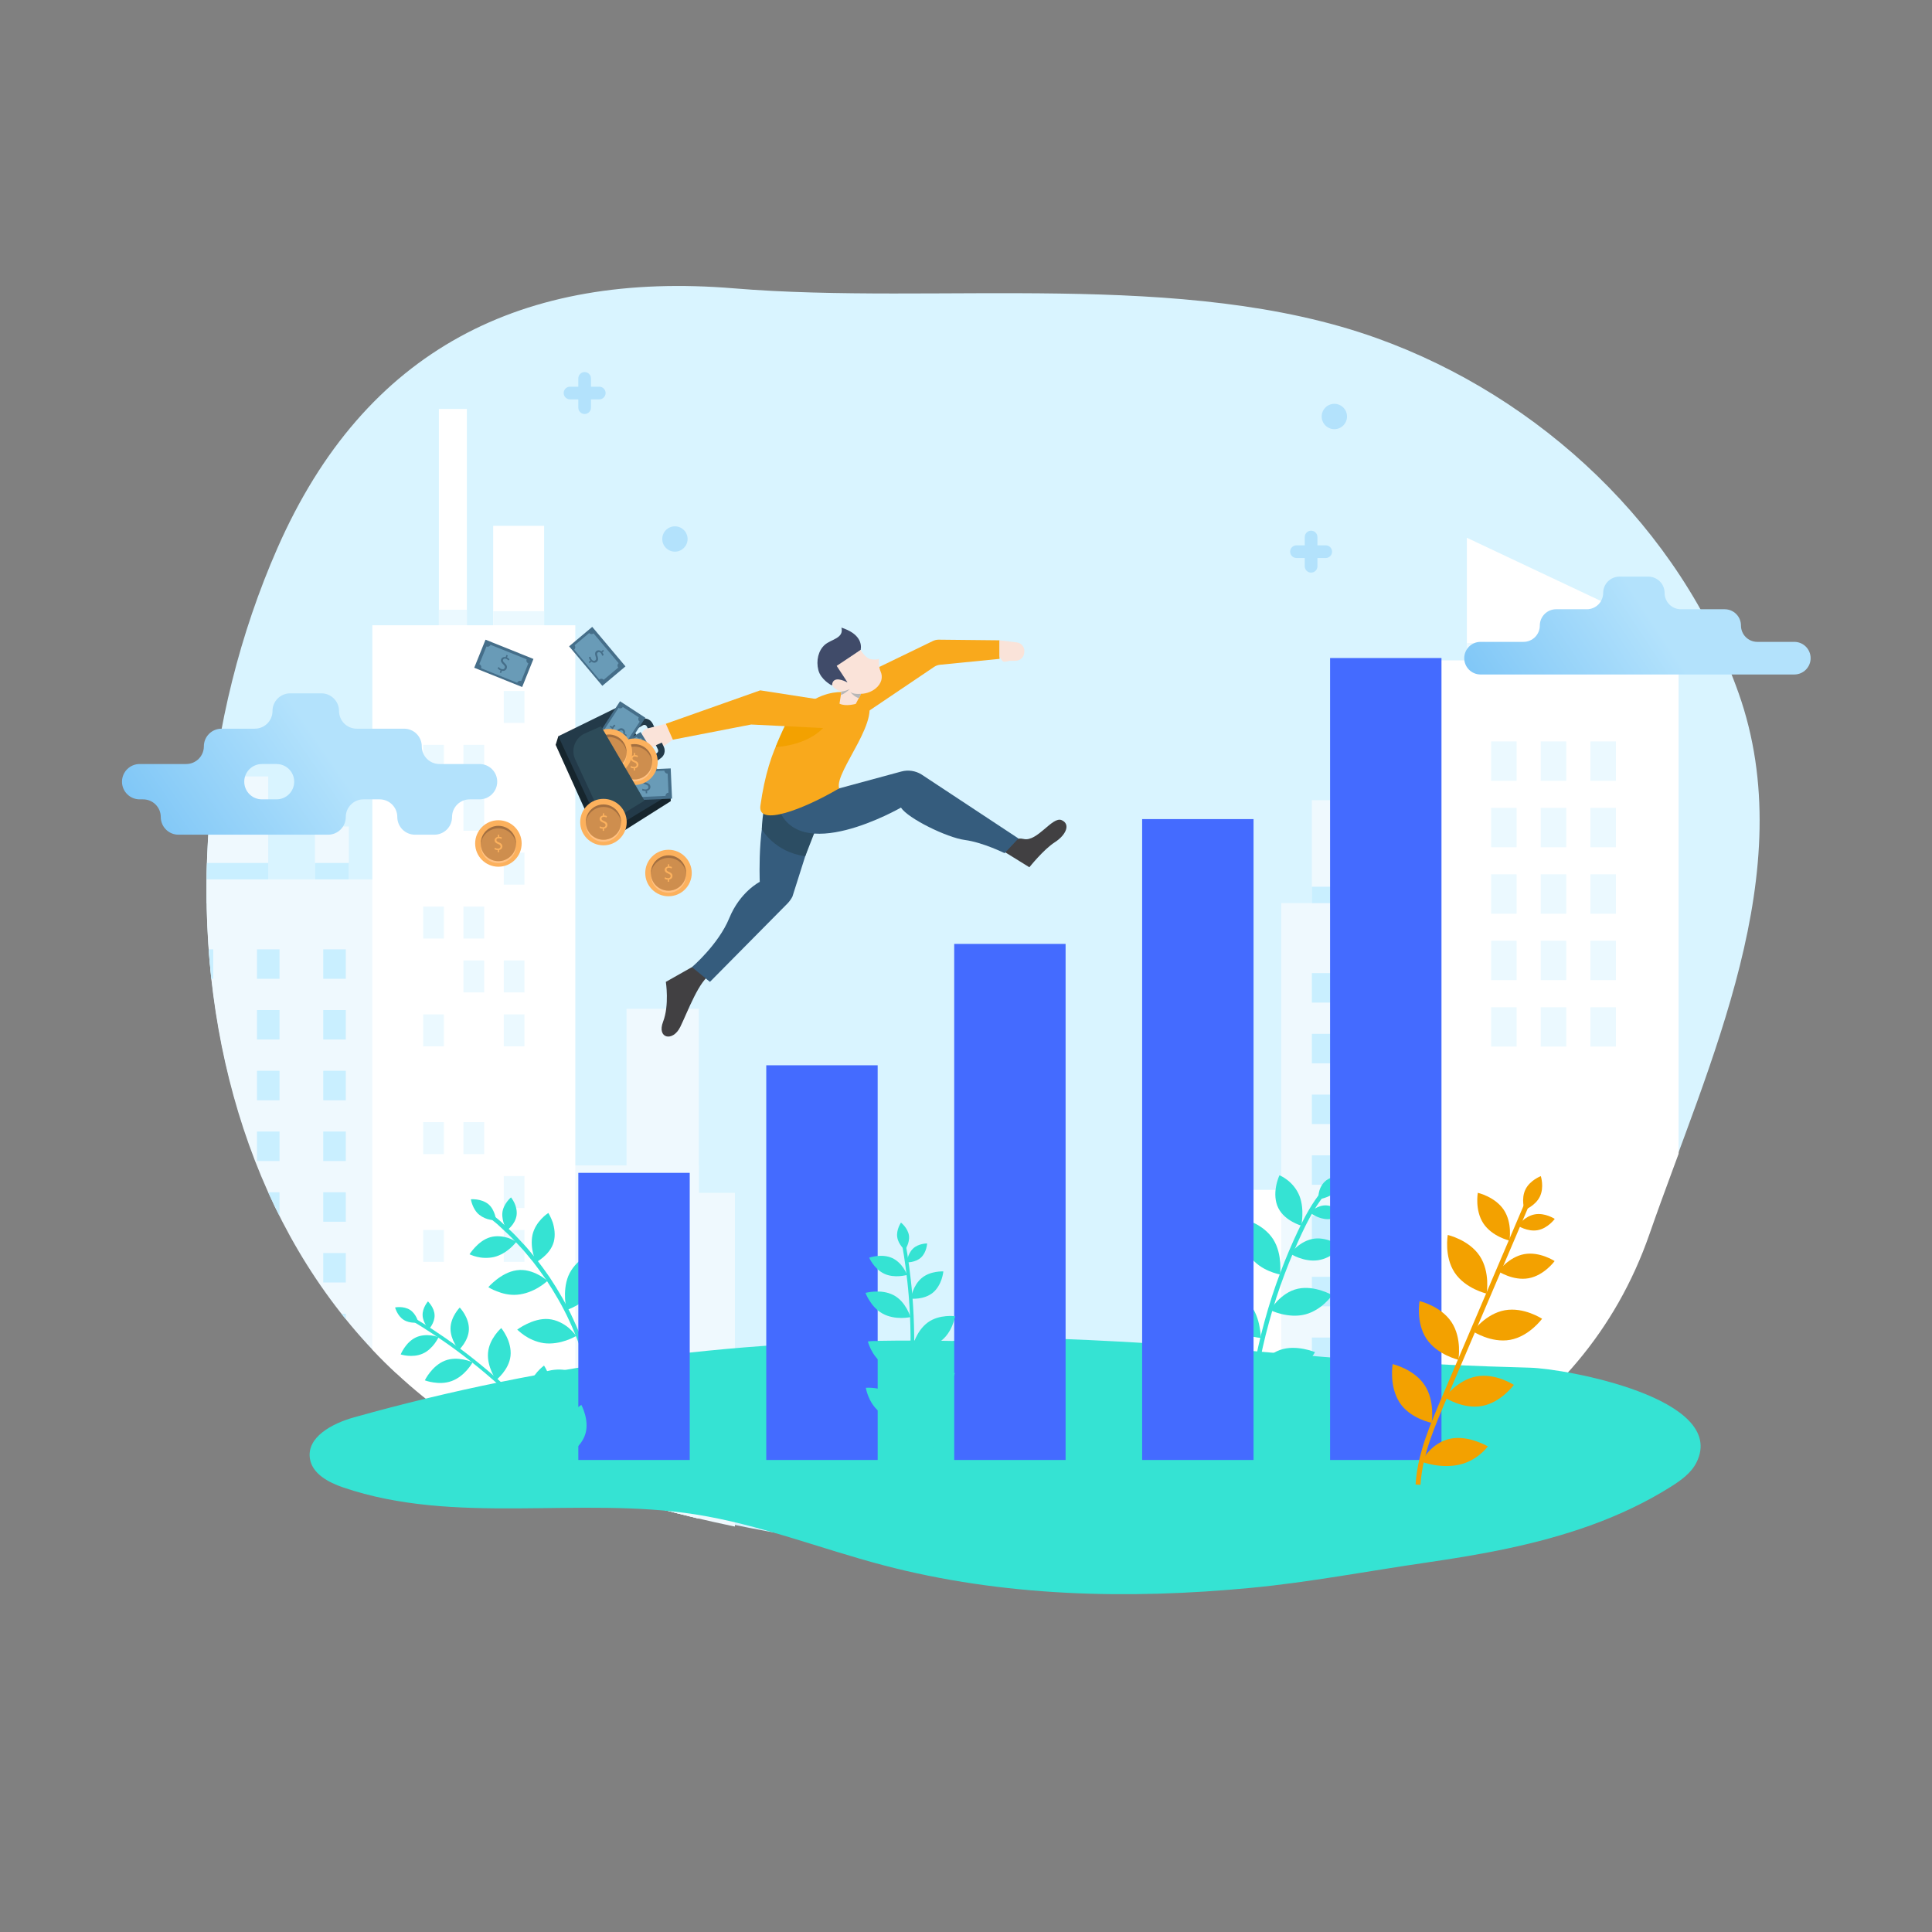 <?xml version="1.0" encoding="utf-8"?>
<!-- Generator: Adobe Illustrator 16.0.0, SVG Export Plug-In . SVG Version: 6.00 Build 0)  -->
<!DOCTYPE svg PUBLIC "-//W3C//DTD SVG 1.1//EN" "http://www.w3.org/Graphics/SVG/1.1/DTD/svg11.dtd">
<svg version="1.1" id="Layer_1" xmlns="http://www.w3.org/2000/svg" xmlns:xlink="http://www.w3.org/1999/xlink" x="0px" y="0px"
	 width="1000px" height="1000px" viewBox="0 0 1000 1000" enable-background="new 0 0 1000 1000" xml:space="preserve">
<rect x="0" y="0" width="1000" height="1000" fill="#808080" stroke="none"/>
<path fill="#D9F4FF" d="M301.658,767.854C107.948,700.036,66.1,460.119,143.555,283.79
	C188.958,180.429,270.96,140.223,379.881,149.25c105.542,8.746,232.563-10.145,332.707,25.762
	c84.79,30.402,156.919,98.167,187.264,183.612c32.735,92.173-15.598,191.56-46.077,279.283
	C783.66,839.711,464.68,824.927,301.658,767.854z"/>
<g>
	<defs>
		<path id="SVGID_1_" d="M301.658,768.684C107.948,700.866,66.1,460.948,143.555,284.62
			C188.958,181.259,270.96,141.053,379.881,150.08c105.542,8.747,232.563-10.145,332.707,25.762
			c84.79,30.402,156.919,98.168,187.264,183.613c32.735,92.173-15.598,191.559-46.077,279.283
			C783.66,840.541,464.68,825.758,301.658,768.684z"/>
	</defs>
	<clipPath id="SVGID_2_">
		<use xlink:href="#SVGID_1_"  overflow="visible"/>
	</clipPath>
	<g clip-path="url(#SVGID_2_)">
		<rect id="XMLID_44_" x="595.882" y="696.938" fill="#FFFFFF" width="74.817" height="210.118"/>
		<rect id="XMLID_43_" x="633.29" y="615.87" fill="#FFFFFF" width="37.409" height="291.187"/>
		<g id="XMLID_404_">
			<rect id="XMLID_433_" x="163.015" y="427.79" fill="#EFF9FE" width="17.534" height="39.842"/>
			<rect id="XMLID_432_" x="163.015" y="446.654" fill="#C9EFFF" width="17.534" height="20.978"/>
			<rect id="XMLID_431_" x="98.694" y="401.894" fill="#EFF9FE" width="40.147" height="65.738"/>
			<rect id="XMLID_430_" x="98.694" y="446.654" fill="#C9EFFF" width="40.147" height="20.978"/>
			<rect id="XMLID_429_" x="89.779" y="455.162" fill="#EFF9FE" width="115.333" height="356.217"/>
			<g id="XMLID_421_">
				<rect id="XMLID_428_" x="167.314" y="491.37" fill="#C9EFFF" width="11.673" height="15.256"/>
				<rect id="XMLID_427_" x="167.314" y="522.81" fill="#C9EFFF" width="11.673" height="15.255"/>
				<rect id="XMLID_426_" x="167.314" y="554.249" fill="#C9EFFF" width="11.673" height="15.255"/>
				<rect id="XMLID_425_" x="167.314" y="585.689" fill="#C9EFFF" width="11.673" height="15.254"/>
				<rect id="XMLID_424_" x="167.314" y="617.129" fill="#C9EFFF" width="11.673" height="15.256"/>
				<rect id="XMLID_423_" x="167.314" y="648.568" fill="#C9EFFF" width="11.673" height="15.255"/>
				<rect id="XMLID_422_" x="167.314" y="680.008" fill="#C9EFFF" width="11.673" height="15.255"/>
			</g>
			<g id="XMLID_413_">
				<rect id="XMLID_420_" x="133.004" y="491.37" fill="#C9EFFF" width="11.673" height="15.256"/>
				<rect id="XMLID_419_" x="133.004" y="522.81" fill="#C9EFFF" width="11.673" height="15.255"/>
				<rect id="XMLID_418_" x="133.004" y="554.249" fill="#C9EFFF" width="11.673" height="15.255"/>
				<rect id="XMLID_417_" x="133.004" y="585.689" fill="#C9EFFF" width="11.673" height="15.254"/>
				<rect id="XMLID_416_" x="133.004" y="617.129" fill="#C9EFFF" width="11.673" height="15.256"/>
				<rect id="XMLID_415_" x="133.004" y="648.568" fill="#C9EFFF" width="11.673" height="15.255"/>
				<rect id="XMLID_414_" x="133.004" y="680.008" fill="#C9EFFF" width="11.673" height="15.255"/>
			</g>
			<g id="XMLID_405_">
				<rect id="XMLID_412_" x="98.694" y="491.37" fill="#C9EFFF" width="11.674" height="15.256"/>
				<rect id="XMLID_411_" x="98.694" y="522.81" fill="#C9EFFF" width="11.674" height="15.255"/>
				<rect id="XMLID_410_" x="98.694" y="554.249" fill="#C9EFFF" width="11.674" height="15.255"/>
				<rect id="XMLID_409_" x="98.694" y="585.689" fill="#C9EFFF" width="11.674" height="15.254"/>
				<rect id="XMLID_408_" x="98.694" y="617.129" fill="#C9EFFF" width="11.674" height="15.256"/>
				<rect id="XMLID_407_" x="98.694" y="648.568" fill="#C9EFFF" width="11.674" height="15.255"/>
				<rect id="XMLID_406_" x="98.694" y="680.008" fill="#C9EFFF" width="11.674" height="15.255"/>
			</g>
		</g>
		<g id="XMLID_3_">
			<rect id="XMLID_41_" x="743.348" y="440.094" fill="#EFF9FE" width="17.535" height="39.842"/>
			<rect id="XMLID_40_" x="743.348" y="458.958" fill="#C9EFFF" width="17.535" height="20.978"/>
			<rect id="XMLID_39_" x="679.027" y="414.199" fill="#EFF9FE" width="40.146" height="65.738"/>
			<rect id="XMLID_38_" x="679.027" y="458.958" fill="#C9EFFF" width="40.146" height="20.978"/>
			<rect id="XMLID_37_" x="663.198" y="467.467" fill="#EFF9FE" width="122.248" height="356.217"/>
			<g id="XMLID_29_">
				<rect id="XMLID_36_" x="747.648" y="503.675" fill="#C9EFFF" width="11.673" height="15.256"/>
				<rect id="XMLID_35_" x="747.648" y="535.114" fill="#C9EFFF" width="11.673" height="15.255"/>
				<rect id="XMLID_34_" x="747.648" y="566.555" fill="#C9EFFF" width="11.673" height="15.256"/>
				<rect id="XMLID_33_" x="747.648" y="597.994" fill="#C9EFFF" width="11.673" height="15.256"/>
				<rect id="XMLID_32_" x="747.648" y="629.434" fill="#C9EFFF" width="11.673" height="15.256"/>
				<rect id="XMLID_31_" x="747.648" y="660.873" fill="#C9EFFF" width="11.673" height="15.255"/>
				<rect id="XMLID_30_" x="747.648" y="692.313" fill="#C9EFFF" width="11.673" height="15.255"/>
			</g>
			<g id="XMLID_20_">
				<rect id="XMLID_28_" x="713.338" y="503.675" fill="#C9EFFF" width="11.673" height="15.256"/>
				<rect id="XMLID_27_" x="713.338" y="535.114" fill="#C9EFFF" width="11.673" height="15.255"/>
				<rect id="XMLID_26_" x="713.338" y="566.555" fill="#C9EFFF" width="11.673" height="15.256"/>
				<rect id="XMLID_25_" x="713.338" y="597.994" fill="#C9EFFF" width="11.673" height="15.256"/>
				<rect id="XMLID_24_" x="713.338" y="629.434" fill="#C9EFFF" width="11.673" height="15.256"/>
				<rect id="XMLID_23_" x="713.338" y="660.873" fill="#C9EFFF" width="11.673" height="15.255"/>
				<rect id="XMLID_21_" x="713.338" y="692.313" fill="#C9EFFF" width="11.673" height="15.255"/>
			</g>
			<g id="XMLID_11_">
				<rect id="XMLID_19_" x="679.027" y="503.675" fill="#C9EFFF" width="11.674" height="15.256"/>
				<rect id="XMLID_18_" x="679.027" y="535.114" fill="#C9EFFF" width="11.674" height="15.255"/>
				<rect id="XMLID_17_" x="679.027" y="566.555" fill="#C9EFFF" width="11.674" height="15.256"/>
				<rect id="XMLID_16_" x="679.027" y="597.994" fill="#C9EFFF" width="11.674" height="15.256"/>
				<rect id="XMLID_15_" x="679.027" y="629.434" fill="#C9EFFF" width="11.674" height="15.256"/>
				<rect id="XMLID_14_" x="679.027" y="660.873" fill="#C9EFFF" width="11.674" height="15.255"/>
				<rect id="XMLID_12_" x="679.027" y="692.313" fill="#C9EFFF" width="11.674" height="15.255"/>
			</g>
		</g>
		<rect id="XMLID_434_" x="286.882" y="603.208" fill="#EFF9FE" width="74.818" height="210.118"/>
		<rect id="XMLID_435_" x="324.291" y="522.141" fill="#EFF9FE" width="37.41" height="291.186"/>
		<rect id="XMLID_436_" x="342.995" y="617.391" fill="#EFF9FE" width="37.408" height="195.936"/>
		<g id="XMLID_297_">
			<polygon id="XMLID_359_" fill="#FFFFFF" points="848.951,360.964 759.231,360.964 759.231,278.339 848.951,320.661 			"/>
			<rect id="XMLID_358_" x="739.332" y="341.803" fill="#FFFFFF" width="129.519" height="439.087"/>
			<rect id="XMLID_357_" x="759.231" y="332.833" fill="#EBF9FF" width="89.72" height="8.971"/>
			<g id="XMLID_344_">
				<rect id="XMLID_349_" x="771.775" y="521.321" fill="#EBF9FF" width="13.218" height="20.39"/>
				<rect id="XMLID_348_" x="771.775" y="486.93" fill="#EBF9FF" width="13.218" height="20.388"/>
				<rect id="XMLID_347_" x="771.775" y="452.539" fill="#EBF9FF" width="13.218" height="20.39"/>
				<rect id="XMLID_346_" x="771.775" y="418.147" fill="#EBF9FF" width="13.218" height="20.39"/>
				<rect id="XMLID_345_" x="771.775" y="383.756" fill="#EBF9FF" width="13.218" height="20.389"/>
			</g>
			<g id="XMLID_331_">
				<rect id="XMLID_336_" x="797.481" y="521.321" fill="#EBF9FF" width="13.219" height="20.39"/>
				<rect id="XMLID_335_" x="797.481" y="486.93" fill="#EBF9FF" width="13.219" height="20.388"/>
				<rect id="XMLID_334_" x="797.481" y="452.539" fill="#EBF9FF" width="13.219" height="20.39"/>
				<rect id="XMLID_333_" x="797.481" y="418.147" fill="#EBF9FF" width="13.219" height="20.39"/>
				<rect id="XMLID_332_" x="797.481" y="383.756" fill="#EBF9FF" width="13.219" height="20.389"/>
			</g>
			<g id="XMLID_298_">
				<rect id="XMLID_311_" x="823.188" y="521.321" fill="#EBF9FF" width="13.218" height="20.39"/>
				<rect id="XMLID_310_" x="823.188" y="486.93" fill="#EBF9FF" width="13.218" height="20.388"/>
				<rect id="XMLID_301_" x="823.188" y="452.539" fill="#EBF9FF" width="13.218" height="20.39"/>
				<rect id="XMLID_300_" x="823.188" y="418.147" fill="#EBF9FF" width="13.218" height="20.39"/>
				<rect id="XMLID_299_" x="823.188" y="383.756" fill="#EBF9FF" width="13.218" height="20.389"/>
			</g>
		</g>
		<g id="XMLID_360_">
			<rect id="XMLID_403_" x="227.164" y="211.668" fill="#FFFFFF" width="14.482" height="114.551"/>
			<rect id="XMLID_402_" x="227.164" y="315.606" fill="#EBF9FF" width="14.482" height="10.613"/>
			<rect id="XMLID_401_" x="255.273" y="272.148" fill="#FFFFFF" width="26.36" height="67.021"/>
			<rect id="XMLID_400_" x="192.717" y="323.626" fill="#FFFFFF" width="105.059" height="487.752"/>
			<rect id="XMLID_399_" x="255.273" y="316.351" fill="#EBF9FF" width="26.36" height="7.276"/>
			<rect id="XMLID_398_" x="260.737" y="636.619" fill="#EBF9FF" width="10.722" height="16.538"/>
			<rect id="XMLID_397_" x="260.737" y="608.722" fill="#EBF9FF" width="10.722" height="16.539"/>
			<rect id="XMLID_394_" x="260.737" y="525.034" fill="#EBF9FF" width="10.722" height="16.538"/>
			<rect id="XMLID_391_" x="260.737" y="497.138" fill="#EBF9FF" width="10.722" height="16.538"/>
			<rect id="XMLID_389_" x="260.737" y="441.346" fill="#EBF9FF" width="10.722" height="16.538"/>
			<rect id="XMLID_386_" x="260.737" y="357.656" fill="#EBF9FF" width="10.722" height="16.539"/>
			<rect id="XMLID_382_" x="239.886" y="580.827" fill="#EBF9FF" width="10.722" height="16.538"/>
			<rect id="XMLID_379_" x="239.886" y="497.138" fill="#EBF9FF" width="10.722" height="16.538"/>
			<rect id="XMLID_378_" x="239.886" y="469.242" fill="#EBF9FF" width="10.722" height="16.538"/>
			<rect id="XMLID_376_" x="239.886" y="413.448" fill="#EBF9FF" width="10.722" height="16.539"/>
			<rect id="XMLID_375_" x="239.886" y="385.552" fill="#EBF9FF" width="10.722" height="16.539"/>
			<rect id="XMLID_372_" x="219.034" y="636.619" fill="#EBF9FF" width="10.722" height="16.538"/>
			<rect id="XMLID_370_" x="219.034" y="580.827" fill="#EBF9FF" width="10.722" height="16.538"/>
			<rect id="XMLID_368_" x="219.034" y="525.034" fill="#EBF9FF" width="10.722" height="16.538"/>
			<rect id="XMLID_366_" x="219.034" y="469.242" fill="#EBF9FF" width="10.722" height="16.538"/>
			<rect id="XMLID_363_" x="219.034" y="385.552" fill="#EBF9FF" width="10.722" height="16.539"/>
		</g>
	</g>
</g>
<linearGradient id="SVGID_3_" gradientUnits="userSpaceOnUse" x1="862.061" y1="331.095" x2="654.963" y2="467.591">
	<stop  offset="0" style="stop-color:#B3E2FC"/>
	<stop  offset="1" style="stop-color:#2D9BEE"/>
</linearGradient>
<path fill="url(#SVGID_3_)" d="M901.128,323.785L901.128,323.785c0-4.662-3.779-8.442-8.442-8.442h-22.648
	c-4.661,0-8.44-3.78-8.44-8.442l0,0c0-4.663-3.781-8.442-8.443-8.442h-14.909c-4.664,0-8.443,3.78-8.443,8.442l0,0
	c0,4.662-3.779,8.442-8.442,8.442h-15.91c-4.662,0-8.441,3.78-8.441,8.442l0,0c0,4.663-3.781,8.443-8.443,8.443h-22.231
	c-4.664,0-8.443,3.78-8.443,8.442l0,0c0,4.662,3.779,8.442,8.443,8.442h73.841h14.703h73.858c4.663,0,8.442-3.78,8.442-8.442l0,0
	c0-4.663-3.779-8.442-8.442-8.442h-19.163C904.907,332.228,901.128,328.447,901.128,323.785z"/>
<linearGradient id="SVGID_4_" gradientUnits="userSpaceOnUse" x1="173.828" y1="396.385" x2="-37.085" y2="541.298">
	<stop  offset="0" style="stop-color:#B3E2FC"/>
	<stop  offset="1" style="stop-color:#2D9BEE"/>
</linearGradient>
<path fill="url(#SVGID_4_)" d="M218.31,386.309L218.31,386.309c0-5.05-4.094-9.145-9.145-9.145h-24.532
	c-5.051,0-9.146-4.095-9.146-9.145l0,0c0-5.051-4.095-9.146-9.145-9.146h-16.151c-5.052,0-9.146,4.095-9.146,9.146l0,0
	c0,5.05-4.095,9.145-9.145,9.145h-17.234c-5.051,0-9.146,4.095-9.146,9.145l0,0c0,5.051-4.094,9.146-9.145,9.146H72.293
	c-5.05,0-9.145,4.094-9.145,9.145l0,0c0,5.051,4.095,9.145,9.145,9.145h1.78c5.05,0,9.145,4.094,9.145,9.145l0,0
	c0,5.051,4.095,9.145,9.145,9.145h77.462c5.05,0,9.145-4.094,9.145-9.145l0,0c0-5.051,4.094-9.145,9.145-9.145h8.382
	c5.051,0,9.145,4.094,9.145,9.145l0,0c0,5.051,4.095,9.145,9.146,9.145h10.042c5.05,0,9.146-4.094,9.146-9.145l0,0
	c0-5.051,4.094-9.145,9.145-9.145h5.096c5.051,0,9.145-4.094,9.145-9.145l0,0c0-5.051-4.094-9.145-9.145-9.145h-20.76
	C222.404,395.454,218.31,391.359,218.31,386.309z M126.427,404.599L126.427,404.599c0-5.051,4.095-9.145,9.146-9.145h7.563
	c5.05,0,9.145,4.094,9.145,9.145l0,0c0,5.051-4.095,9.145-9.145,9.145h-7.563C130.522,413.744,126.427,409.65,126.427,404.599z"/>
<defs>
	<filter id="Adobe_OpacityMaskFilter" filterUnits="userSpaceOnUse" x="160.254" y="692.142" width="719.987" height="133.015">
		<feFlood  style="flood-color:white;flood-opacity:1" result="back"/>
		<feBlend  in="SourceGraphic" in2="back" mode="normal"/>
	</filter>
</defs>
<mask maskUnits="userSpaceOnUse" x="160.254" y="692.142" width="719.987" height="133.015" id="SVGID_5_">
	<g filter="url(#Adobe_OpacityMaskFilter)">
		<defs>
			
				<filter id="Adobe_OpacityMaskFilter_1_" filterUnits="userSpaceOnUse" x="160.254" y="692.142" width="719.987" height="133.015">
				<feFlood  style="flood-color:white;flood-opacity:1" result="back"/>
				<feBlend  in="SourceGraphic" in2="back" mode="normal"/>
			</filter>
		</defs>
		<mask maskUnits="userSpaceOnUse" x="160.254" y="692.142" width="719.987" height="133.015" id="SVGID_5_">
			<g filter="url(#Adobe_OpacityMaskFilter_1_)">
			</g>
		</mask>
		<linearGradient id="SVGID_6_" gradientUnits="userSpaceOnUse" x1="160.254" y1="758.648" x2="880.241" y2="758.648">
			<stop  offset="0" style="stop-color:#333333"/>
			<stop  offset="1" style="stop-color:#CCCCCC"/>
		</linearGradient>
		<path mask="url(#SVGID_5_)" fill="url(#SVGID_6_)" d="M492.917,694.077c-104.454-2.043-209.194,11.335-309.78,39.567
			c-11.026,3.094-24.555,10.12-22.713,21.423c1.283,7.874,9.673,12.26,17.224,14.834c57.898,19.73,121.806,4.498,182.239,13.946
			c33.186,5.187,64.716,17.729,97.198,26.283c62.049,16.339,126.919,17.804,190.507,11.735c30.455-2.907,60.195-8.653,90.326-13.023
			c28.793-4.176,57.673-9.361,85.128-19.243c14.658-5.275,28.853-11.888,42.027-20.227c5.175-3.274,10.392-7.043,13.094-12.538
			c16.244-33.041-67.656-48.428-86.266-48.919c-119.274-3.14-150.402-12.633-269.677-15.774L492.917,694.077z"/>
	</g>
</mask>
<path fill="#35E3D3" d="M492.917,694.077c-104.454-2.043-209.194,11.335-309.78,39.567c-11.026,3.094-24.555,10.12-22.713,21.423
	c1.283,7.874,9.673,12.26,17.224,14.834c57.898,19.73,121.806,4.498,182.239,13.946c33.186,5.187,64.716,17.729,97.198,26.283
	c62.049,16.339,126.919,17.804,190.507,11.735c30.455-2.907,60.195-8.653,90.326-13.023c28.793-4.176,57.673-9.361,85.128-19.243
	c14.658-5.275,28.853-11.888,42.027-20.227c5.175-3.274,10.392-7.043,13.094-12.538c16.244-33.041-67.656-48.428-86.266-48.919
	c-119.274-3.14-150.402-12.633-269.677-15.774L492.917,694.077z"/>
<circle fill="#B3E2FC" cx="690.66" cy="215.574" r="6.555"/>
<circle fill="#B3E2FC" cx="349.339" cy="278.983" r="6.554"/>
<path fill="#B3E2FC" d="M310.181,200.159h-4.294v-4.295c0-1.81-1.468-3.278-3.278-3.278c-1.81,0-3.277,1.468-3.277,3.278v4.295
	h-4.296c-1.809,0-3.277,1.467-3.277,3.277c0,1.811,1.468,3.278,3.277,3.278h4.296v4.295c0,1.811,1.467,3.277,3.277,3.277
	c1.811,0,3.278-1.467,3.278-3.277v-4.295h4.294c1.811,0,3.278-1.467,3.278-3.278C313.459,201.626,311.991,200.159,310.181,200.159z"
	/>
<path fill="#B3E2FC" d="M686.194,282.261h-4.295v-4.295c0-1.811-1.468-3.278-3.278-3.278c-1.809,0-3.276,1.467-3.276,3.278v4.295
	h-4.296c-1.81,0-3.277,1.467-3.277,3.277s1.468,3.278,3.277,3.278h4.296v4.295c0,1.81,1.468,3.277,3.276,3.277
	c1.811,0,3.278-1.468,3.278-3.277v-4.295h4.295c1.811,0,3.278-1.468,3.278-3.278S688.005,282.261,686.194,282.261z"/>
<g>
	<g>
		<g>
			<g>
				<path fill="#35E3D3" d="M308.635,749.254l2.213,0.058c0,0-0.016-2.139-0.044-5.885c0.003-1.872-0.011-4.146-0.265-6.742
					c-0.253-2.593-0.27-5.55-0.809-8.715c-1.559-12.713-5.624-29.53-12.947-45.015c-3.525-7.796-7.897-15.171-12.305-21.859
					c-2.285-3.29-4.572-6.423-6.824-9.324c-2.387-2.791-4.477-5.58-6.709-7.884c-2.224-2.31-4.159-4.531-6.061-6.313
					c-1.905-1.778-3.565-3.328-4.937-4.605c-1.332-1.315-2.544-2.164-3.298-2.824c-0.776-0.636-1.189-0.975-1.189-0.975l-1.406,1.71
					c0,0,0.407,0.335,1.173,0.96c0.74,0.649,1.935,1.484,3.251,2.778c1.346,1.258,2.981,2.785,4.855,4.539
					c1.878,1.754,3.783,3.944,5.975,6.219c2.201,2.268,4.256,5.018,6.611,7.769c2.219,2.857,4.471,5.945,6.726,9.188
					c4.341,6.596,8.651,13.866,12.129,21.549c7.221,15.268,11.224,31.839,12.759,44.359c0.534,3.118,0.545,6.028,0.799,8.58
					c0.248,2.561,0.264,4.796,0.259,6.64C308.618,747.148,308.635,749.254,308.635,749.254z"/>
			</g>
			<path fill="#35E3D3" d="M255.739,650.621c3.328-0.79,6.249-2.715,8.294-4.482c2.054-1.764,3.232-3.372,3.232-3.372
				s-1.646-1.123-4.151-2.001c-2.593-0.795-6.004-1.338-9.332-0.388c-3.31,0.93-6.007,3.229-7.862,5.197
				c-1.855,1.974-2.901,3.647-2.901,3.647s0.392,0.156,1.063,0.43c0.661,0.267,1.613,0.6,2.78,0.878
				C249.157,651.119,252.461,651.351,255.739,650.621z"/>
			<path fill="#35E3D3" d="M286.635,642.75c-0.947,3.511-3.26,6.106-5.322,7.888c-2.056,1.765-3.814,2.678-3.814,2.678
				s-0.885-1.765-1.542-4.415c-0.663-2.643-1.068-6.243-0.35-9.704c0.778-3.504,2.797-6.384,4.66-8.347
				c1.858-1.968,3.563-3.02,3.563-3.02s1.214,1.936,2.216,4.746C286.97,635.45,287.572,639.249,286.635,642.75z"/>
			<path fill="#35E3D3" d="M267.381,629.05c-0.669,4.704-4.952,7.746-4.952,7.746s-0.729-1.081-1.382-2.755
				c-0.642-1.688-1.233-3.959-1.032-6.255c0.446-4.671,4.476-8.021,4.476-8.021s0.903,1.117,1.74,2.816
				C267.057,624.296,267.695,626.701,267.381,629.05z"/>
			<path fill="#35E3D3" d="M252.728,623.233c1.861,1.53,2.841,3.722,3.399,5.409c0.551,1.707,0.634,2.998,0.634,2.998
				s-1.327,0.024-3.056-0.32c-1.756-0.318-3.818-1.106-5.602-2.523c-3.549-2.797-4.383-8.044-4.383-8.044
				S248.91,620.235,252.728,623.233z"/>
			<path fill="#35E3D3" d="M267.747,670.139c4.242-0.358,8.091-2.016,10.959-3.741c2.849-1.698,4.619-3.397,4.619-3.397
				s-1.724-1.729-4.688-3.218c-2.918-1.522-6.826-2.929-11.148-2.299c-4.259,0.575-7.89,2.819-10.51,4.856
				c-2.613,2.042-4.218,3.879-4.218,3.879s1.654,1.145,4.399,2.146C259.827,669.434,263.478,670.513,267.747,670.139z"/>
			<path fill="#35E3D3" d="M306.768,667.344c-1.888,4.036-5.4,6.695-8.264,8.342c-2.885,1.651-5.222,2.342-5.222,2.342
				s-0.107-0.592-0.294-1.615c-0.193-1-0.414-2.414-0.513-4.091c-0.171-3.369,0.033-7.763,1.663-11.832
				c1.695-4.102,4.74-7.182,7.407-9.167c2.662-1.992,4.944-2.893,4.944-2.893s1.07,2.667,1.693,6.354
				C308.8,658.478,308.651,663.316,306.768,667.344z"/>
			<path fill="#35E3D3" d="M281.514,695.219c4.165,0.562,8.38-0.305,11.521-1.387c3.146-1.071,5.22-2.359,5.22-2.359
				s-1.415-2.013-3.862-4.148c-2.524-2.104-6.246-4.204-10.438-4.575c-4.218-0.369-8.353,1.12-11.314,2.549
				c-2.989,1.451-4.93,2.907-4.93,2.907s0.36,0.363,1.037,0.914c0.661,0.564,1.561,1.352,2.764,2.155
				C273.905,692.882,277.426,694.622,281.514,695.219z"/>
			<path fill="#35E3D3" d="M320.285,700.609c-2.795,3.59-6.679,5.426-9.84,6.441c-3.165,1.008-5.604,1.197-5.604,1.197
				s-0.097-2.434,0.5-5.781c0.433-3.295,1.486-7.534,4.077-11.229c2.505-3.658,6.064-6.012,9.093-7.404
				c3.014-1.396,5.445-1.807,5.445-1.807s0.625,2.78,0.313,6.579C323.99,692.392,323.17,696.994,320.285,700.609z"/>
			<path fill="#35E3D3" d="M289.488,721.217c4.006,1.373,8.322,1.373,11.62,0.952c3.301-0.413,5.583-1.252,5.583-1.252
				s-1.021-2.249-3.039-4.82c-1.93-2.594-5.203-5.382-9.299-6.563c-4.097-1.186-8.312-0.586-11.523,0.229
				c-3.21,0.829-5.424,1.872-5.424,1.872s1.021,1.721,3.089,3.753C282.653,717.398,285.465,719.846,289.488,721.217z"/>
			<path fill="#35E3D3" d="M326.313,734.444c-3.436,2.942-7.604,3.923-10.904,4.255c-3.301,0.322-5.737-0.002-5.737-0.002
				s1.625-9.536,7.898-15.713c3.24-3.086,7.289-4.694,10.516-5.438c3.232-0.757,5.693-0.66,5.693-0.66s-0.127,2.904-1.091,6.563
				C331.813,727.097,329.771,731.501,326.313,734.444z"/>
		</g>
		<g>
			<g>
				<path fill="#35E3D3" d="M644.387,754.934l2.349,0.035c0,0,0.063-2.232,0.179-6.136c0.141-3.903,0.457-9.478,1.057-16.148
					c1.244-13.334,4.066-31.032,8.861-48.251c4.633-17.263,11.257-33.917,16.985-46.019c2.821-6.07,5.511-10.909,7.617-14.128
					c2.098-3.229,3.487-4.911,3.487-4.911l-1.845-1.45c0,0-1.453,1.759-3.614,5.084c-2.172,3.323-4.922,8.278-7.769,14.403
					c-5.775,12.203-12.456,28.998-17.128,46.401c-4.834,17.359-7.677,35.203-8.93,48.647c-0.608,6.726-0.928,12.347-1.071,16.283
					C644.453,752.682,644.387,754.934,644.387,754.934z"/>
			</g>
			<path fill="#35E3D3" d="M661.686,625.342c1.768,3.471,4.765,5.674,7.268,7.069c2.513,1.39,4.548,1.963,4.548,1.963
				s0.473-2.051,0.589-4.955c0.104-2.91-0.058-6.689-1.454-10.329c-1.426-3.637-3.878-6.414-6.152-8.195
				c-2.249-1.792-4.239-2.568-4.239-2.568s-1.22,2.561-1.792,5.96C659.85,617.694,659.907,621.882,661.686,625.342z"/>
			<path fill="#35E3D3" d="M682.315,652.278c-3.662,0.562-7.29-0.254-9.984-1.236c-2.698-0.982-4.469-2.134-4.469-2.134
				s1.248-1.715,3.406-3.562c2.183-1.837,5.351-3.752,9.026-4.237c3.694-0.468,7.245,0.625,9.871,1.762
				c2.629,1.148,4.353,2.365,4.353,2.365s-1.22,1.404-3.351,3.066C689.026,649.933,685.948,651.705,682.315,652.278z"/>
			<path fill="#35E3D3" d="M687.144,631.04c-2.4-0.03-4.677-0.823-6.359-1.69c-1.679-0.854-2.741-1.745-2.741-1.745
				s0.938-1.024,2.511-2.007c1.58-0.982,3.796-1.877,6.199-1.677c2.411,0.212,4.518,1.396,6.059,2.476
				c1.536,1.084,2.508,2.064,2.508,2.064s-0.856,0.589-2.293,1.244C691.575,630.321,689.541,631.06,687.144,631.04z"/>
			<path fill="#35E3D3" d="M690.983,617.157c-1.629,1.495-3.729,2.343-5.478,2.904c-1.74,0.557-3.114,0.757-3.114,0.757
				s-0.15-1.373,0.21-3.256c0.339-1.883,1.282-4.286,3.231-6.076c1.955-1.789,4.498-2.433,6.376-2.552
				c1.924-0.088,3.221,0.265,3.221,0.265s-0.377,1.327-1.093,2.929C693.612,613.755,692.636,615.685,690.983,617.157z"/>
			<path fill="#35E3D3" d="M646.979,650.191c2.615,3.912,6.582,6.257,9.806,7.645c3.24,1.388,5.792,1.836,5.792,1.836
				s0.309-2.576,0.072-6.103c-0.301-3.552-1.099-8.061-3.596-12.03c-2.516-3.975-6.21-6.602-9.349-8.211
				c-3.133-1.616-5.671-2.197-5.671-2.197s-0.611,2.789-0.539,6.579C643.517,641.484,644.384,646.293,646.979,650.191z"/>
			<path fill="#35E3D3" d="M675.587,680.34c-4.388,1.137-8.919,0.625-12.341-0.217c-3.424-0.834-5.736-2.004-5.736-2.004
				s1.296-2.258,3.686-4.787c2.478-2.506,5.996-5.27,10.491-6.266c4.481-1.005,8.938-0.141,12.294,0.93
				c3.353,1.074,5.603,2.354,5.603,2.354s-1.341,1.921-3.75,4.123C683.477,676.695,679.937,679.187,675.587,680.34z"/>
			<path fill="#35E3D3" d="M635.952,684.951c3.094,3.576,7.257,5.418,10.634,6.411c3.381,0.991,5.974,1.134,5.974,1.134
				s0.045-2.584-0.68-6.075c-0.633-3.463-2.081-7.876-4.99-11.501c-2.933-3.631-6.954-5.806-10.26-7.028
				c-3.304-1.225-5.892-1.497-5.892-1.497s-0.28,2.835,0.234,6.582C631.545,676.742,632.819,681.367,635.952,684.951z"/>
			<path fill="#35E3D3" d="M667.935,711.464c-4.25,1.646-8.754,1.687-12.264,1.258c-3.496-0.421-5.938-1.305-5.938-1.305
				s0.972-2.406,3.111-5.192c2.072-2.797,5.349-5.94,9.648-7.477c4.28-1.544,8.853-1.205,12.308-0.548
				c3.458,0.669,5.839,1.671,5.839,1.671s-1.087,2.07-3.204,4.551C675.263,706.889,672.201,709.817,667.935,711.464z"/>
			<path fill="#35E3D3" d="M629.367,719.062c3.458,3.198,7.805,4.556,11.284,5.161c3.474,0.598,6.059,0.443,6.059,0.443
				s-0.236-2.571-1.335-5.954c-1.126-3.386-2.896-7.576-6.296-10.866c-3.322-3.272-7.548-4.974-10.975-5.811
				c-3.422-0.843-6.023-0.82-6.023-0.82s0.002,2.841,0.993,6.516C623.999,711.397,625.88,715.859,629.367,719.062z"/>
			<path fill="#35E3D3" d="M664.157,741.756c-3.988,2.122-8.512,2.676-12.035,2.65c-3.521-0.02-6.045-0.619-6.045-0.619
				s0.68-2.5,2.482-5.512c1.795-3.011,4.604-6.513,8.749-8.525c4.11-2.015,8.641-2.207,12.151-1.943
				c3.51,0.27,5.998,0.994,5.998,0.994s-0.823,2.183-2.679,4.881C670.965,736.382,668.18,739.633,664.157,741.756z"/>
		</g>
	</g>
	<g>
		<rect x="688.448" y="340.594" fill="#446BFF" width="57.66" height="415.083"/>
		<rect x="591.172" y="423.962" fill="#446BFF" width="57.661" height="331.714"/>
		<rect x="493.896" y="488.565" fill="#446BFF" width="57.657" height="267.111"/>
		<rect x="396.617" y="551.391" fill="#446BFF" width="57.66" height="204.286"/>
		<rect x="299.342" y="607.065" fill="#446BFF" width="57.657" height="148.611"/>
	</g>
	<g>
		<path fill="#F9A91C" d="M450.905,347.261l31.993-15.498c0.926-0.447,1.941-0.675,2.965-0.665l31.484,0.324v9.606l-30.788,3.05
			c-1.095,0.109-2.149,0.489-3.061,1.104l-35.245,23.775l-4.473-11.634L450.905,347.261z"/>
		<path fill="#404B69" d="M435.522,324.851c9.417,3.053,10.573,8.185,9.966,11.555c0,0-9.274,6.833-12.03,8.195
			c0,0,5.029,6.619,5.282,8.712l-8.467,1.32c0,0-5.418-2.853-6.684-7.774c-1.264-4.922-0.009-10.154,3.297-13.091
			C430.19,330.831,436.899,330.435,435.522,324.851z"/>
		<path fill="#414042" d="M358.149,500.587l-13.508,7.628c0,0,1.896,12.033-1.435,20.651c-3.331,8.622,5.01,10.602,8.902,2.66
			c3.893-7.939,9.781-24.3,16.127-27.405C374.584,501.014,358.149,500.587,358.149,500.587z"/>
		<path fill="#355C7D" d="M401.256,410.319c-9.618,6.67-8.008,46.126-8.008,46.126s-10.186,5.104-15.773,18.763
			c-5.589,13.659-19.325,25.378-19.325,25.378l9.313,7.628l40.235-40.67c0.972-1.029,1.798-2.186,2.455-3.441l15.598-49.165
			C425.75,414.939,406.376,406.769,401.256,410.319z"/>
		<path fill="#414042" d="M519.387,440.587l13.412,8.305c0,0,7.301-9.172,13.14-12.927c5.838-3.755,8.341-9.387,3.545-11.471
			c-4.798-2.083-12.574,11.389-19.636,9.762C522.79,432.628,519.387,440.587,519.387,440.587z"/>
		<path fill="#2C4D63" d="M416.787,443.194c-16.019-2.191-22.475-13.996-22.475-13.996s0.34-10.995,2.563-14.75
			s14.18-2.362,14.18-2.362l10.755,3.755l3.939,4.394L416.787,443.194z"/>
		<path fill="#355C7D" d="M402.398,416.717l64.135-17.384c3.54-0.96,7.32-0.404,10.436,1.533l50.176,33.117l-7.157,7.62
			c0,0-11.27-5.588-20.583-6.833c-9.313-1.239-29.502-11.176-33.069-16.765C466.335,418.005,412.014,449.311,402.398,416.717z"/>
		<path fill="#F9A91C" d="M434.353,408.057c-2.868-8.534,24.495-37.859,12.87-47.917c0,0-4.693-4.807-10.541-1.864
			c0,0-34.275-4.545-43.104,58.788C392.015,428.127,416.201,418.76,434.353,408.057z"/>
		<path fill="#FAE3D9" d="M445.488,336.405c0,0,2.378,4.469,5.568,4.846c3.188,0.376,3.887-0.292,3.887-0.292
			s-0.336,3.997,0.881,6.678s0.637,6.241-2.857,8.924c-3.492,2.683-7.277,2.538-7.277,2.538l-2.745,5.225
			c0,0-5.277,1.525-8.427-0.117l1.016-6.276c0,0-6.163-1.565-4.489-4.861c1.674-3.298,7.696,0.242,7.696,0.242l-5.676-8.651
			L445.488,336.405z"/>
		<path fill="#B7B7B7" d="M445.689,359.101c-4.059,0.445-5.586-0.959-5.586-0.959s2.029,2.649,4.562,3.225L445.689,359.101z"/>
		<path fill="#B7B7B7" d="M435.533,357.932c0,0,1.102,0.117,4.309-1.236c0,0-2.86,2.646-4.592,2.994L435.533,357.932z"/>
		<polygon fill="#FAE3D9" points="348.277,382.864 342.935,386.651 338.137,386.313 347.295,380.638 		"/>
		<g>
			<path fill="#233A49" d="M337.112,396.049l4.903-3.617c1.904-1.313,2.57-3.832,1.541-5.962l-5.734-11.903
				c-0.572-1.193-1.627-2.1-2.891-2.49c-1.26-0.387-2.645-0.231-3.793,0.432l-5.029,2.913l1.674,2.888l5.032-2.914
				c0.353-0.205,0.763-0.249,1.134-0.128c0.386,0.117,0.693,0.383,0.87,0.746l5.734,11.904c0.311,0.642,0.107,1.398-0.477,1.801
				l-4.946,3.647L337.112,396.049z"/>
		</g>
		<path fill="#FAE3D9" d="M344.642,374.623l-9.566,2.406c-2.172,0.547-3.472,2.772-2.88,4.933l0.479,1.75
			c0.645,2.351,3.229,3.584,5.462,2.602l11.193-4.914L344.642,374.623z"/>
		<path fill="#F3A100" d="M428.853,373.298c-8.341,12.929-27.409,13.353-27.409,13.353s7.11-18.218,10.446-19.332
			c3.337-1.112,18.865,4.172,18.865,4.172L428.853,373.298z"/>
		<path fill="#F9A91C" d="M431.138,363.157l-37.647-5.835l-48.849,17.3l3.636,8.242l40.535-7.859l41.031,2.021
			C429.844,377.026,442.1,368.989,431.138,363.157z"/>
		<path fill="#16252D" d="M347.174,410.834v3.856l-31.453,19.87c-2.437,1.564-5.693,0.601-6.885-2.037l-21.232-46.991l1.387-4.465
			L347.174,410.834z"/>
		<path fill="#233A49" d="M320.691,365.528l26.482,45.306l-30.124,18.249c-2.419,1.464-5.574,0.501-6.764-2.065l-21.296-45.95
			L320.691,365.528z"/>
		<g>
			
				<rect x="312.368" y="365.166" transform="matrix(-0.838 -0.546 0.546 -0.838 381.829 870.487)" fill="#456E89" width="15.652" height="26.741"/>
			<path fill="#699BB7" d="M320.152,366.39l-11.006,16.897c0.743,0.484,0.955,1.478,0.469,2.224l8.274,5.387
				c0.484-0.746,1.478-0.955,2.222-0.471l11.008-16.894c-0.742-0.484-0.955-1.479-0.468-2.224l-8.274-5.389
				C321.893,366.666,320.898,366.875,320.152,366.39z"/>
			<g>
				<path fill="#456E89" d="M324.452,380.405l-1.085-0.595c0.414-1.171-0.041-2.167-0.863-2.619
					c-0.928-0.511-1.768-0.266-2.795,0.567c-0.873,0.701-1.357,0.938-1.896,0.639c-0.418-0.229-0.732-0.793-0.292-1.597
					c0.369-0.666,0.831-0.967,1.077-1.117l-0.546-0.639c-0.344,0.205-0.745,0.541-1.109,1.154l-1.01-0.555l-0.355,0.646l1.052,0.578
					c-0.369,1.045-0.05,2.02,0.814,2.494c0.906,0.499,1.746,0.106,2.748-0.728c0.737-0.6,1.313-0.811,1.888-0.497
					c0.593,0.326,0.743,1.061,0.339,1.802c-0.322,0.583-0.817,1.017-1.274,1.254l0.562,0.633c0.463-0.22,0.994-0.743,1.335-1.342
					l1.052,0.578L324.452,380.405z"/>
			</g>
		</g>
		<g>
			
				<rect x="301.018" y="326.371" transform="matrix(-0.765 0.643 -0.643 -0.765 763.869 401.044)" fill="#456E89" width="15.648" height="26.739"/>
			<path fill="#699BB7" d="M297.205,336.255l12.977,15.437c0.68-0.571,1.693-0.484,2.263,0.196l7.56-6.352
				c-0.572-0.68-0.484-1.693,0.195-2.265l-12.977-15.436c-0.68,0.572-1.693,0.484-2.266-0.196l-7.554,6.353
				C297.973,334.671,297.885,335.684,297.205,336.255z"/>
			<g>
				<path fill="#456E89" d="M305.188,343.245l0.937-0.807c0.952,0.795,2.042,0.717,2.756,0.104c0.801-0.691,0.866-1.562,0.446-2.816
					c-0.35-1.064-0.402-1.598,0.065-2.003c0.36-0.31,0.999-0.404,1.597,0.289c0.498,0.577,0.617,1.116,0.672,1.398l0.79-0.286
					c-0.074-0.394-0.248-0.888-0.694-1.444l0.873-0.751l-0.481-0.559l-0.909,0.783c-0.848-0.711-1.874-0.755-2.623-0.111
					c-0.784,0.676-0.707,1.599-0.277,2.829c0.303,0.9,0.299,1.516-0.196,1.942c-0.515,0.442-1.255,0.328-1.806-0.313
					c-0.432-0.503-0.666-1.12-0.729-1.631l-0.79,0.304c0.047,0.509,0.35,1.189,0.79,1.719l-0.908,0.785L305.188,343.245z"/>
			</g>
		</g>
		<g>
			
				<rect x="253.071" y="330.111" transform="matrix(-0.373 0.928 -0.928 -0.373 676.853 229.355)" fill="#456E89" width="15.649" height="26.74"/>
			<path fill="#699BB7" d="M248.986,345.88l18.714,7.515c0.331-0.824,1.267-1.224,2.093-0.893l3.678-9.162
				c-0.826-0.33-1.226-1.265-0.893-2.089l-18.713-7.515c-0.331,0.824-1.267,1.224-2.093,0.894l-3.678,9.16
				C248.921,344.121,249.32,345.056,248.986,345.88z"/>
			<g>
				<path fill="#456E89" d="M259.365,348.372l0.429-1.159c1.22,0.235,2.137-0.362,2.464-1.243c0.369-0.991,0.003-1.787-0.972-2.68
					c-0.82-0.761-1.126-1.204-0.911-1.784c0.168-0.446,0.68-0.838,1.539-0.521c0.713,0.266,1.079,0.68,1.264,0.9l0.551-0.632
					c-0.254-0.311-0.645-0.658-1.305-0.928l0.401-1.082l-0.69-0.256l-0.419,1.126c-1.087-0.213-2.004,0.245-2.349,1.17
					c-0.36,0.97,0.152,1.744,1.126,2.611c0.699,0.64,0.994,1.18,0.766,1.793c-0.233,0.636-0.938,0.894-1.731,0.6
					c-0.625-0.231-1.126-0.658-1.426-1.075l-0.545,0.648c0.286,0.424,0.881,0.873,1.521,1.123l-0.415,1.126L259.365,348.372z"/>
			</g>
		</g>
		<g>
			
				<rect x="316.506" y="379.013" transform="matrix(-0.518 -0.855 0.855 -0.518 156.716 873.071)" fill="#456E89" width="15.65" height="26.741"/>
			<path fill="#699BB7" d="M329.566,381.42l-17.248,10.447c0.459,0.76,0.217,1.748-0.543,2.205l5.112,8.446
				c0.763-0.459,1.751-0.217,2.208,0.542l17.249-10.447c-0.46-0.76-0.218-1.745,0.542-2.208l-5.111-8.443
				C331.016,382.424,330.027,382.182,329.566,381.42z"/>
			<g>
				<path fill="#456E89" d="M326.495,396.481l-0.639-1.06c-1.153,0.462-2.169,0.049-2.653-0.754
					c-0.551-0.903-0.342-1.753,0.448-2.813c0.663-0.903,0.878-1.396,0.559-1.924c-0.247-0.408-0.825-0.697-1.607-0.223
					c-0.649,0.396-0.934,0.87-1.071,1.123l-0.663-0.518c0.192-0.352,0.512-0.765,1.106-1.156l-0.595-0.986l0.628-0.382l0.622,1.026
					c1.029-0.413,2.018-0.138,2.527,0.708c0.536,0.884,0.182,1.74-0.611,2.775c-0.567,0.763-0.755,1.346-0.415,1.908
					c0.35,0.578,1.09,0.699,1.813,0.262c0.567-0.344,0.979-0.856,1.2-1.324l0.655,0.534c-0.204,0.468-0.702,1.024-1.286,1.39
					l0.623,1.026L326.495,396.481z"/>
			</g>
		</g>
		<g>
			
				<rect x="318.283" y="386.901" transform="matrix(-0.518 -0.855 0.855 -0.518 152.659 886.561)" fill="#456E89" width="15.651" height="26.738"/>
			<path fill="#699BB7" d="M331.343,389.31l-17.247,10.444c0.457,0.76,0.215,1.748-0.545,2.208l5.115,8.446
				c0.76-0.462,1.748-0.22,2.207,0.54l17.25-10.444c-0.463-0.76-0.221-1.745,0.542-2.208l-5.114-8.443
				C332.791,390.312,331.803,390.07,331.343,389.31z"/>
			<g>
				<path fill="#456E89" d="M328.273,404.368l-0.639-1.057c-1.154,0.462-2.17,0.049-2.656-0.754
					c-0.549-0.906-0.339-1.756,0.448-2.816c0.663-0.902,0.881-1.396,0.562-1.924c-0.248-0.407-0.826-0.694-1.607-0.22
					c-0.652,0.394-0.934,0.87-1.074,1.12l-0.66-0.515c0.189-0.352,0.51-0.768,1.106-1.159l-0.597-0.986l0.63-0.382l0.622,1.029
					c1.029-0.416,2.016-0.138,2.527,0.705c0.533,0.886,0.179,1.739-0.611,2.774c-0.567,0.763-0.757,1.349-0.418,1.908
					c0.352,0.581,1.092,0.702,1.813,0.262c0.569-0.341,0.983-0.856,1.2-1.321l0.658,0.534c-0.204,0.468-0.702,1.021-1.285,1.388
					l0.619,1.029L328.273,404.368z"/>
			</g>
		</g>
		<g>
			
				<rect x="326.225" y="392.632" transform="matrix(-0.044 -0.999 0.999 -0.044 -56.753 757.712)" fill="#456E89" width="15.648" height="26.739"/>
			<path fill="#699BB7" d="M343.898,398.896l-20.146,0.892c0.042,0.887-0.644,1.638-1.533,1.677l0.438,9.863
				c0.887-0.039,1.638,0.647,1.677,1.533l20.145-0.895c-0.038-0.887,0.647-1.635,1.537-1.674l-0.438-9.863
				C344.688,400.467,343.939,399.782,343.898,398.896z"/>
			<g>
				<path fill="#456E89" d="M335.001,410.578l-0.085-1.233c1.208-0.287,1.797-1.211,1.734-2.147
					c-0.074-1.057-0.735-1.629-1.99-2.042c-1.061-0.355-1.52-0.633-1.564-1.25c-0.033-0.473,0.275-1.046,1.189-1.106
					c0.758-0.055,1.261,0.173,1.52,0.297l0.242-0.801c-0.357-0.179-0.858-0.333-1.568-0.308l-0.083-1.151l-0.732,0.053l0.083,1.194
					c-1.08,0.253-1.729,1.052-1.66,2.035c0.071,1.032,0.855,1.528,2.101,1.918c0.902,0.292,1.393,0.666,1.437,1.316
					c0.047,0.677-0.49,1.203-1.332,1.261c-0.664,0.044-1.294-0.138-1.742-0.391l-0.229,0.815c0.435,0.267,1.161,0.43,1.85,0.396
					l0.082,1.195L335.001,410.578z"/>
			</g>
		</g>
		<g>
			<circle fill="#FCB15D" cx="328.4" cy="394.282" r="12.036"/>
			<path fill="#FFC285" d="M319.258,395.336c0,5.049,4.094,9.142,9.143,9.142c5.048,0,9.142-4.093,9.142-9.142
				c0-0.176-0.003-0.353-0.017-0.528c-0.272,4.806-4.253,8.613-9.125,8.613c-4.873,0-8.854-3.807-9.129-8.613
				C319.261,394.983,319.258,395.16,319.258,395.336z"/>
			<path fill="#CE8E4E" d="M319.271,394.808c0.275,4.806,4.256,8.613,9.129,8.613c4.872,0,8.853-3.807,9.125-8.613
				c-0.272-4.804-4.253-8.614-9.125-8.614C323.527,386.194,319.547,390.004,319.271,394.808z"/>
			<path fill="#A36F40" d="M319.258,394.279c0,0.223,0.008,0.443,0.024,0.658c0.336-4.743,4.289-8.49,9.118-8.49
				c4.828,0,8.781,3.747,9.114,8.49c0.019-0.215,0.027-0.435,0.027-0.658c0-5.048-4.094-9.142-9.142-9.142
				C323.352,385.137,319.258,389.23,319.258,394.279z"/>
			<g>
				<g>
					<path fill="#FCB15D" d="M328.719,398.802v-1.145c1.135-0.187,1.74-1.002,1.74-1.872c0-0.98-0.572-1.552-1.707-2.015
						c-0.958-0.396-1.365-0.686-1.365-1.258c0-0.44,0.319-0.947,1.167-0.947c0.705,0,1.156,0.242,1.388,0.375l0.275-0.727
						c-0.319-0.19-0.771-0.366-1.432-0.388v-1.068h-0.683v1.112c-1.013,0.168-1.663,0.862-1.663,1.775
						c0,0.961,0.694,1.468,1.817,1.908c0.814,0.33,1.244,0.705,1.244,1.31c0,0.627-0.528,1.079-1.311,1.079
						c-0.616,0-1.188-0.209-1.589-0.474l-0.264,0.738c0.386,0.275,1.049,0.474,1.688,0.484v1.112H328.719z"/>
				</g>
			</g>
		</g>
		<g>
			<circle fill="#FCB15D" cx="315.182" cy="389.31" r="12.034"/>
			<path fill="#FFC285" d="M306.041,390.364c0,5.049,4.094,9.143,9.143,9.143s9.143-4.094,9.143-9.143
				c0-0.176-0.006-0.352-0.018-0.528c-0.271,4.807-4.252,8.613-9.125,8.613s-8.854-3.807-9.125-8.613
				C306.044,390.012,306.041,390.188,306.041,390.364z"/>
			<path fill="#CE8E4E" d="M306.059,389.836c0.271,4.807,4.252,8.613,9.125,8.613s8.854-3.807,9.125-8.613
				c-0.271-4.804-4.252-8.613-9.125-8.613S306.33,385.032,306.059,389.836z"/>
			<path fill="#A36F40" d="M306.041,389.308c0,0.223,0.006,0.443,0.027,0.658c0.331-4.743,4.284-8.488,9.115-8.488
				c4.828,0,8.781,3.745,9.114,8.488c0.02-0.215,0.028-0.435,0.028-0.658c0-5.049-4.094-9.143-9.143-9.143
				S306.041,384.259,306.041,389.308z"/>
			<g>
				<g>
					<path fill="#FCB15D" d="M314.864,393.833v-1.148c-1.137-0.187-1.743-1.002-1.743-1.872c0-0.98,0.573-1.552,1.71-2.015
						c0.958-0.396,1.365-0.683,1.365-1.255c0-0.44-0.319-0.95-1.167-0.95c-0.707,0-1.158,0.242-1.391,0.375l-0.275-0.727
						c0.32-0.187,0.771-0.363,1.436-0.385v-1.071h0.682v1.115c1.014,0.165,1.666,0.859,1.666,1.775c0,0.958-0.697,1.465-1.82,1.905
						c-0.814,0.33-1.246,0.705-1.246,1.31c0,0.628,0.531,1.079,1.313,1.079c0.617,0,1.189-0.209,1.589-0.473l0.261,0.737
						c-0.385,0.275-1.046,0.474-1.684,0.485v1.115H314.864z"/>
				</g>
			</g>
		</g>
		<g>
			<circle fill="#FCB15D" cx="346.014" cy="451.871" r="12.034"/>
			<path fill="#FFC285" d="M336.873,452.928c0,5.049,4.091,9.139,9.143,9.139c5.048,0,9.142-4.09,9.142-9.139
				c0-0.176-0.006-0.353-0.017-0.529c-0.275,4.807-4.253,8.611-9.125,8.611c-4.876,0-8.856-3.804-9.129-8.611
				C336.876,452.575,336.873,452.751,336.873,452.928z"/>
			<path fill="#CE8E4E" d="M336.887,452.399c0.272,4.807,4.253,8.611,9.129,8.611c4.872,0,8.85-3.804,9.125-8.611
				c-0.275-4.803-4.253-8.616-9.125-8.616C341.14,443.783,337.159,447.596,336.887,452.399z"/>
			<path fill="#A36F40" d="M336.873,451.871c0,0.22,0.006,0.44,0.027,0.655c0.33-4.741,4.283-8.487,9.115-8.487
				c4.828,0,8.781,3.746,9.114,8.487c0.019-0.215,0.027-0.435,0.027-0.655c0-5.049-4.094-9.145-9.142-9.145
				C340.964,442.726,336.873,446.822,336.873,451.871z"/>
			<g>
				<g>
					<path fill="#FCB15D" d="M346.334,456.394v-1.146c1.135-0.187,1.74-1.002,1.74-1.875c0-0.98-0.572-1.553-1.707-2.015
						c-0.961-0.396-1.368-0.683-1.368-1.255c0-0.441,0.319-0.947,1.17-0.947c0.705,0,1.156,0.242,1.388,0.375l0.275-0.727
						c-0.319-0.187-0.771-0.363-1.432-0.385v-1.071h-0.683v1.115c-1.016,0.166-1.665,0.859-1.665,1.773
						c0,0.958,0.693,1.464,1.816,1.905c0.817,0.331,1.247,0.705,1.247,1.311c0,0.627-0.528,1.082-1.311,1.082
						c-0.619,0-1.192-0.209-1.589-0.476l-0.264,0.741c0.386,0.275,1.046,0.474,1.685,0.484v1.112H346.334z"/>
				</g>
			</g>
		</g>
		<g>
			<path fill="#FCB15D" d="M245.937,436.584c0,6.648,5.39,12.033,12.035,12.033s12.036-5.384,12.036-12.033
				c0-6.648-5.391-12.035-12.036-12.035S245.937,429.936,245.937,436.584z"/>
			<path fill="#FFC285" d="M248.83,437.639c0,5.048,4.094,9.142,9.142,9.142c5.049,0,9.143-4.094,9.143-9.142
				c0-0.176-0.003-0.353-0.015-0.529c-0.274,4.807-4.256,8.616-9.128,8.616s-8.853-3.81-9.128-8.616
				C248.832,437.286,248.83,437.462,248.83,437.639z"/>
			<path fill="#CE8E4E" d="M248.844,437.11c0.275,4.807,4.256,8.616,9.128,8.616s8.854-3.81,9.128-8.616
				c-0.274-4.801-4.256-8.613-9.128-8.613S249.119,432.309,248.844,437.11z"/>
			<path fill="#A36F40" d="M248.83,436.582c0,0.226,0.008,0.443,0.027,0.658c0.333-4.743,4.286-8.487,9.114-8.487
				c4.829,0,8.782,3.744,9.114,8.487c0.02-0.215,0.028-0.432,0.028-0.658c0-5.049-4.094-9.142-9.143-9.142
				C252.924,427.439,248.83,431.533,248.83,436.582z"/>
			<g>
				<g>
					<path fill="#FCB15D" d="M258.291,441.107v-1.145c1.135-0.188,1.74-1.002,1.74-1.875c0-0.979-0.572-1.552-1.707-2.018
						c-0.958-0.396-1.365-0.683-1.365-1.255c0-0.44,0.319-0.947,1.167-0.947c0.704,0,1.156,0.242,1.388,0.375l0.275-0.727
						c-0.32-0.187-0.771-0.363-1.432-0.385v-1.068h-0.683v1.112c-1.013,0.166-1.663,0.859-1.663,1.773
						c0,0.961,0.693,1.467,1.816,1.908c0.815,0.331,1.245,0.705,1.245,1.31c0,0.631-0.528,1.082-1.311,1.082
						c-0.616,0-1.189-0.209-1.586-0.474l-0.265,0.738c0.387,0.275,1.047,0.474,1.686,0.485v1.112H258.291z"/>
				</g>
			</g>
		</g>
		<path fill="#2D4B59" d="M311.096,375.939l22.488,38.465l-10.535,6.469c-5.159,3.166-11.929,1.123-14.475-4.372l-10.852-23.41
			c-2.381-5.143-0.077-11.239,5.109-13.52L311.096,375.939z"/>
		<g>
			<circle fill="#FCB15D" cx="312.347" cy="425.515" r="12.034"/>
			<path fill="#FFC285" d="M303.206,426.572c0,5.046,4.094,9.139,9.142,9.139c5.049,0,9.143-4.093,9.143-9.139
				c0-0.176-0.006-0.353-0.017-0.528c-0.272,4.803-4.253,8.61-9.126,8.61c-4.872,0-8.853-3.807-9.125-8.61
				C303.209,426.22,303.206,426.396,303.206,426.572z"/>
			<path fill="#CE8E4E" d="M303.223,426.044c0.272,4.803,4.253,8.61,9.125,8.61c4.873,0,8.854-3.807,9.126-8.61
				c-0.272-4.804-4.253-8.617-9.126-8.617C307.476,417.427,303.495,421.24,303.223,426.044z"/>
			<path fill="#A36F40" d="M303.206,425.515c0,0.22,0.005,0.44,0.027,0.655c0.331-4.743,4.284-8.49,9.114-8.49
				c4.829,0,8.782,3.747,9.115,8.49c0.02-0.215,0.027-0.435,0.027-0.655c0-5.049-4.094-9.145-9.143-9.145
				C307.3,416.37,303.206,420.466,303.206,425.515z"/>
			<g>
				<g>
					<path fill="#FCB15D" d="M312.668,430.038v-1.146c1.134-0.189,1.742-1.004,1.742-1.875c0-0.98-0.575-1.552-1.709-2.015
						c-0.959-0.396-1.369-0.683-1.369-1.255c0-0.44,0.32-0.947,1.17-0.947c0.705,0,1.156,0.242,1.388,0.375l0.278-0.729
						c-0.322-0.187-0.773-0.363-1.435-0.385v-1.068h-0.683v1.112c-1.016,0.165-1.666,0.861-1.666,1.775
						c0,0.958,0.694,1.465,1.817,1.905c0.817,0.33,1.247,0.705,1.247,1.31c0,0.627-0.528,1.079-1.311,1.079
						c-0.619,0-1.191-0.209-1.588-0.474l-0.265,0.738c0.386,0.275,1.046,0.477,1.688,0.487v1.112H312.668z"/>
				</g>
			</g>
		</g>
		<path fill="#FAE3D9" d="M517.348,331.421l8.936,1.091c2.436,0.297,4.176,2.506,3.893,4.945l-0.072,0.611
			c-0.261,2.25-2.166,3.947-4.432,3.947h-3.116c0,0-2.34,0.691-3.169,0.417c-1.01-0.334-2.039-2.692-2.039-2.692V331.421z"/>
	</g>
	<g>
		<g>
			<g>
				<path fill="#35E3D3" d="M464.19,758.562l1.825,0.415c0,0,0.375-1.759,1.029-4.836c0.684-3.072,1.498-7.493,2.385-12.814
					c1.736-10.64,3.366-24.963,3.674-39.349c0.381-14.381-0.424-28.77-1.668-39.483c-1.178-10.726-2.537-17.795-2.537-17.795
					l-1.845,0.319c0,0,1.352,7.025,2.521,17.682c1.238,10.646,2.037,24.943,1.659,39.23c-0.308,14.292-1.926,28.524-3.652,39.095
					c-0.878,5.286-1.69,9.68-2.37,12.732C464.563,756.813,464.19,758.562,464.19,758.562z"/>
			</g>
			<path fill="#35E3D3" d="M457.697,659.284c5.354,2.535,11.804,0.608,11.804,0.608s-0.562-1.589-1.812-3.482
				c-1.291-1.892-3.26-4.08-5.974-5.291c-5.432-2.4-11.813-0.157-11.813-0.157S452.317,656.765,457.697,659.284z"/>
			<path fill="#35E3D3" d="M482.841,669.095c-4.69,3.832-11.419,3.078-11.419,3.078s0.964-6.64,5.536-10.565
				c4.589-3.942,11.317-3.516,11.317-3.516s-0.168,1.784-0.912,4.055C486.582,664.421,485.181,667.171,482.841,669.095z"/>
			<path fill="#35E3D3" d="M476.693,650.907c-2.937,2.681-7.363,2.488-7.363,2.488s0.398-4.404,3.242-7.118
				c2.869-2.723,7.295-2.671,7.295-2.671S479.667,648.215,476.693,650.907z"/>
			<path fill="#35E3D3" d="M470.47,639.467c0.545,3.975-2.103,7.528-2.103,7.528s-3.411-2.802-3.951-6.661
				c-0.594-3.849,1.928-7.516,1.928-7.516S469.854,635.502,470.47,639.467z"/>
			<path fill="#35E3D3" d="M456.826,679.913c3.196,1.763,6.753,2.247,9.572,2.258c2.808,0.017,4.826-0.44,4.826-0.44
				s-0.523-1.999-1.934-4.424c-1.387-2.431-3.559-5.274-6.838-6.971c-6.49-3.363-14.463-1.142-14.463-1.142s0.627,1.8,2.07,4.032
				C451.467,675.462,453.619,678.151,456.826,679.913z"/>
			<path fill="#35E3D3" d="M486.643,694.347c-3.047,2.133-6.67,2.755-9.47,2.871c-2.806,0.112-4.834-0.275-4.834-0.275
				s1.88-8.014,7.837-12.407c6.004-4.415,14.191-3.259,14.191-3.259s-0.383,2.196-1.518,4.936
				C491.711,688.951,489.689,692.216,486.643,694.347z"/>
			<path fill="#35E3D3" d="M456.973,705.848c5.979,4.135,14.172,3.157,14.172,3.157s-0.372-2.04-1.49-4.586
				c-1.147-2.546-3.124-5.585-6.157-7.578c-3.045-1.993-6.665-2.591-9.459-2.715c-2.806-0.124-4.837,0.221-4.837,0.221
				s0.487,1.853,1.654,4.209C452.048,700.915,454.014,703.794,456.973,705.848z"/>
			<path fill="#35E3D3" d="M485.313,723.015c-6.555,3.639-14.493,1.241-14.493,1.241s0.661-1.957,2.139-4.38
				c1.418-2.425,3.634-5.338,6.86-7.237c6.364-3.834,14.414-1.918,14.414-1.918s-0.531,2.155-1.982,4.772
				C490.813,718.111,488.627,721.181,485.313,723.015z"/>
			<path fill="#35E3D3" d="M454.858,730.463c5.618,4.658,13.853,4.419,13.853,4.419s-0.74-8.286-6.561-12.804
				c-5.742-4.492-13.995-3.76-13.995-3.76S449.314,725.836,454.858,730.463z"/>
			<path fill="#35E3D3" d="M481.541,750.104c-6.826,3.042-14.529-0.065-14.529-0.065s3.314-7.535,9.977-10.767
				c6.738-3.243,14.565-0.614,14.565-0.614S488.454,747.055,481.541,750.104z"/>
		</g>
		<g>
			<g>
				<path fill="#35E3D3" d="M297.959,760.885l1.512-1.104c0,0-1.082-1.438-2.973-3.951c-1.869-2.532-4.67-6.051-8.102-10.21
					c-6.891-8.294-16.627-18.923-27.275-28.596c-10.604-9.724-21.989-18.563-30.889-24.654c-8.867-6.149-15.092-9.765-15.092-9.765
					l-0.969,1.603c0,0,6.186,3.593,14.994,9.701c8.846,6.053,20.156,14.835,30.688,24.494c10.582,9.612,20.255,20.175,27.104,28.414
					c3.408,4.133,6.191,7.628,8.049,10.142C296.886,759.459,297.959,760.885,297.959,760.885z"/>
			</g>
			<path fill="#35E3D3" d="M218.794,700.631c5.426-2.375,8.206-8.506,8.206-8.506s-1.566-0.619-3.818-0.922
				c-2.273-0.268-5.217-0.215-7.911,1.037c-5.376,2.521-7.87,8.81-7.87,8.81S213.365,703.034,218.794,700.631z"/>
			<path fill="#35E3D3" d="M242.699,688.098c-0.188,6.054-5.176,10.637-5.176,10.637s-4.377-5.084-4.338-11.113
				c0.039-6.048,4.779-10.843,4.779-10.843s1.232,1.296,2.458,3.347C241.626,682.207,242.781,685.069,242.699,688.098z"/>
			<path fill="#35E3D3" d="M224.941,680.8c0.096,3.976-2.957,7.188-2.957,7.188s-3.061-3.19-3.242-7.116
				c-0.174-3.953,2.771-7.259,2.771-7.259S224.861,676.789,224.941,680.8z"/>
			<path fill="#35E3D3" d="M212.223,677.986c3.358,2.199,4.301,6.529,4.301,6.529s-4.354,0.732-7.617-1.393
				c-3.293-2.078-4.405-6.387-4.405-6.387S208.828,675.851,212.223,677.986z"/>
			<path fill="#35E3D3" d="M233.789,714.824c3.427-1.252,6.127-3.619,7.985-5.739c1.853-2.108,2.835-3.931,2.835-3.931
				s-1.853-0.917-4.607-1.445c-2.745-0.545-6.315-0.776-9.745,0.586c-6.803,2.689-10.356,10.164-10.356,10.164
				s1.77,0.707,4.402,1.084C226.909,715.947,230.354,716.088,233.789,714.824z"/>
			<path fill="#35E3D3" d="M264.246,701.801c-0.392,3.703-2.299,6.841-4.05,9.029c-1.757,2.191-3.381,3.466-3.381,3.466
				s-4.812-6.676-4.217-14.056c0.61-7.427,6.854-12.845,6.854-12.845s1.406,1.729,2.728,4.383
				C263.5,694.435,264.639,698.102,264.246,701.801z"/>
			<path fill="#35E3D3" d="M253.451,731.735c7.045-1.798,11.684-8.619,11.684-8.619s-1.784-1.06-4.438-1.886
				c-2.676-0.807-6.266-1.311-9.762-0.328c-3.502,0.988-6.326,3.328-8.256,5.354c-1.936,2.037-3.009,3.796-3.009,3.796
				s1.718,0.846,4.267,1.512C246.498,732.214,249.961,732.621,253.451,731.735z"/>
			<path fill="#35E3D3" d="M285.004,721.616c-1.558,7.336-8.577,11.751-8.577,11.751s-1.04-1.78-1.899-4.486
				c-0.9-2.662-1.641-6.244-0.958-9.927c1.282-7.317,8.011-12.132,8.011-12.132s1.277,1.814,2.301,4.625
				C284.914,714.249,285.797,717.916,285.004,721.616z"/>
			<path fill="#35E3D3" d="M270.638,749.485c7.198-1.181,12.423-7.554,12.423-7.554s-6.738-4.875-13.967-3.452
				c-7.155,1.385-12.02,8.093-12.02,8.093S263.505,750.631,270.638,749.485z"/>
			<path fill="#35E3D3" d="M302.967,742.242c-2.184,7.146-9.586,10.921-9.586,10.921s-3.507-7.446-1.577-14.593
				c1.977-7.212,9.099-11.394,9.099-11.394S305.205,735.027,302.967,742.242z"/>
		</g>
		<g>
			<g>
				<path fill="#F3A100" d="M732.705,768.395l2.547,0.146c0,0,0.082-2.376,0.704-6.499c0.617-4.121,1.93-9.971,4.298-16.804
					c2.32-6.843,5.673-14.647,9.271-23.06c3.587-8.41,7.413-17.382,11.239-26.351c15.303-35.88,30.608-71.763,30.608-71.763
					l-2.345-0.999c0,0-15.304,35.88-30.609,71.76c-3.826,8.972-7.652,17.943-11.239,26.351c-3.593,8.401-6.973,16.269-9.338,23.236
					c-2.411,6.953-3.769,12.979-4.404,17.243C732.793,765.92,732.705,768.395,732.705,768.395z"/>
			</g>
			<path fill="#F3A100" d="M767.81,633.259c4.52,6.827,13.472,8.861,13.472,8.861s1.624-9.037-2.896-15.864
				c-4.521-6.827-13.476-8.861-13.476-8.861S763.289,626.432,767.81,633.259z"/>
			<path fill="#F3A100" d="M791.222,661.621c-8.058,1.462-15.721-3.593-15.721-3.593s5.397-7.424,13.452-8.889
				c8.058-1.462,15.722,3.593,15.722,3.593S799.276,660.156,791.222,661.621z"/>
			<path fill="#F3A100" d="M795.904,636.738c-5.285,0.961-10.317-2.356-10.317-2.356s3.543-4.875,8.831-5.836
				c5.288-0.958,10.317,2.359,10.317,2.359S801.192,635.777,795.904,636.738z"/>
			<path fill="#F3A100" d="M797.041,619.341c-2.337,4.837-7.978,6.95-7.978,6.95s-1.855-5.733,0.484-10.573
				c2.335-4.839,7.978-6.95,7.978-6.95S799.378,614.501,797.041,619.341z"/>
			<path fill="#F3A100" d="M752.925,658.689c5.547,8.379,16.536,10.876,16.536,10.876s1.993-11.091-3.557-19.471
				c-5.547-8.379-16.536-10.876-16.536-10.876S747.375,650.31,752.925,658.689z"/>
			<path fill="#F3A100" d="M781.661,693.501c-9.891,1.795-19.297-4.407-19.297-4.407s6.626-9.114,16.514-10.912
				c9.889-1.795,19.295,4.41,19.295,4.41S791.55,691.707,781.661,693.501z"/>
			<path fill="#F3A100" d="M738.321,692.926c5.547,8.38,16.536,10.874,16.536,10.874s1.993-11.089-3.557-19.468
				c-5.547-8.383-16.536-10.877-16.536-10.877S732.771,684.547,738.321,692.926z"/>
			<path fill="#F3A100" d="M767.058,727.738c-9.888,1.795-19.295-4.41-19.295-4.41s6.624-9.114,16.512-10.909
				c9.891-1.795,19.297,4.407,19.297,4.407S776.945,725.94,767.058,727.738z"/>
			<path fill="#F3A100" d="M724.34,725.819c2.769,4.316,6.973,6.956,10.455,8.536c3.485,1.578,6.251,2.123,6.251,2.123
				s0.416-2.789,0.21-6.626c-0.212-3.843-1.088-8.719-3.868-12.902c-5.547-8.38-16.536-10.877-16.536-10.877
				S718.864,717.068,724.34,725.819z"/>
			<path fill="#F3A100" d="M755.468,758.085c-4.63,1.079-9.505,0.826-13.296,0.177c-3.771-0.639-6.37-1.716-6.37-1.716
				s1.189-2.563,3.747-5.313c2.535-2.761,6.425-5.638,11.259-6.593c4.843-0.958,9.674,0.102,13.288,1.34
				c3.617,1.245,6.034,2.668,6.034,2.668s-1.476,1.99-3.986,4.063C763.614,754.804,760.079,757.006,755.468,758.085z"/>
		</g>
	</g>
</g>
</svg>
